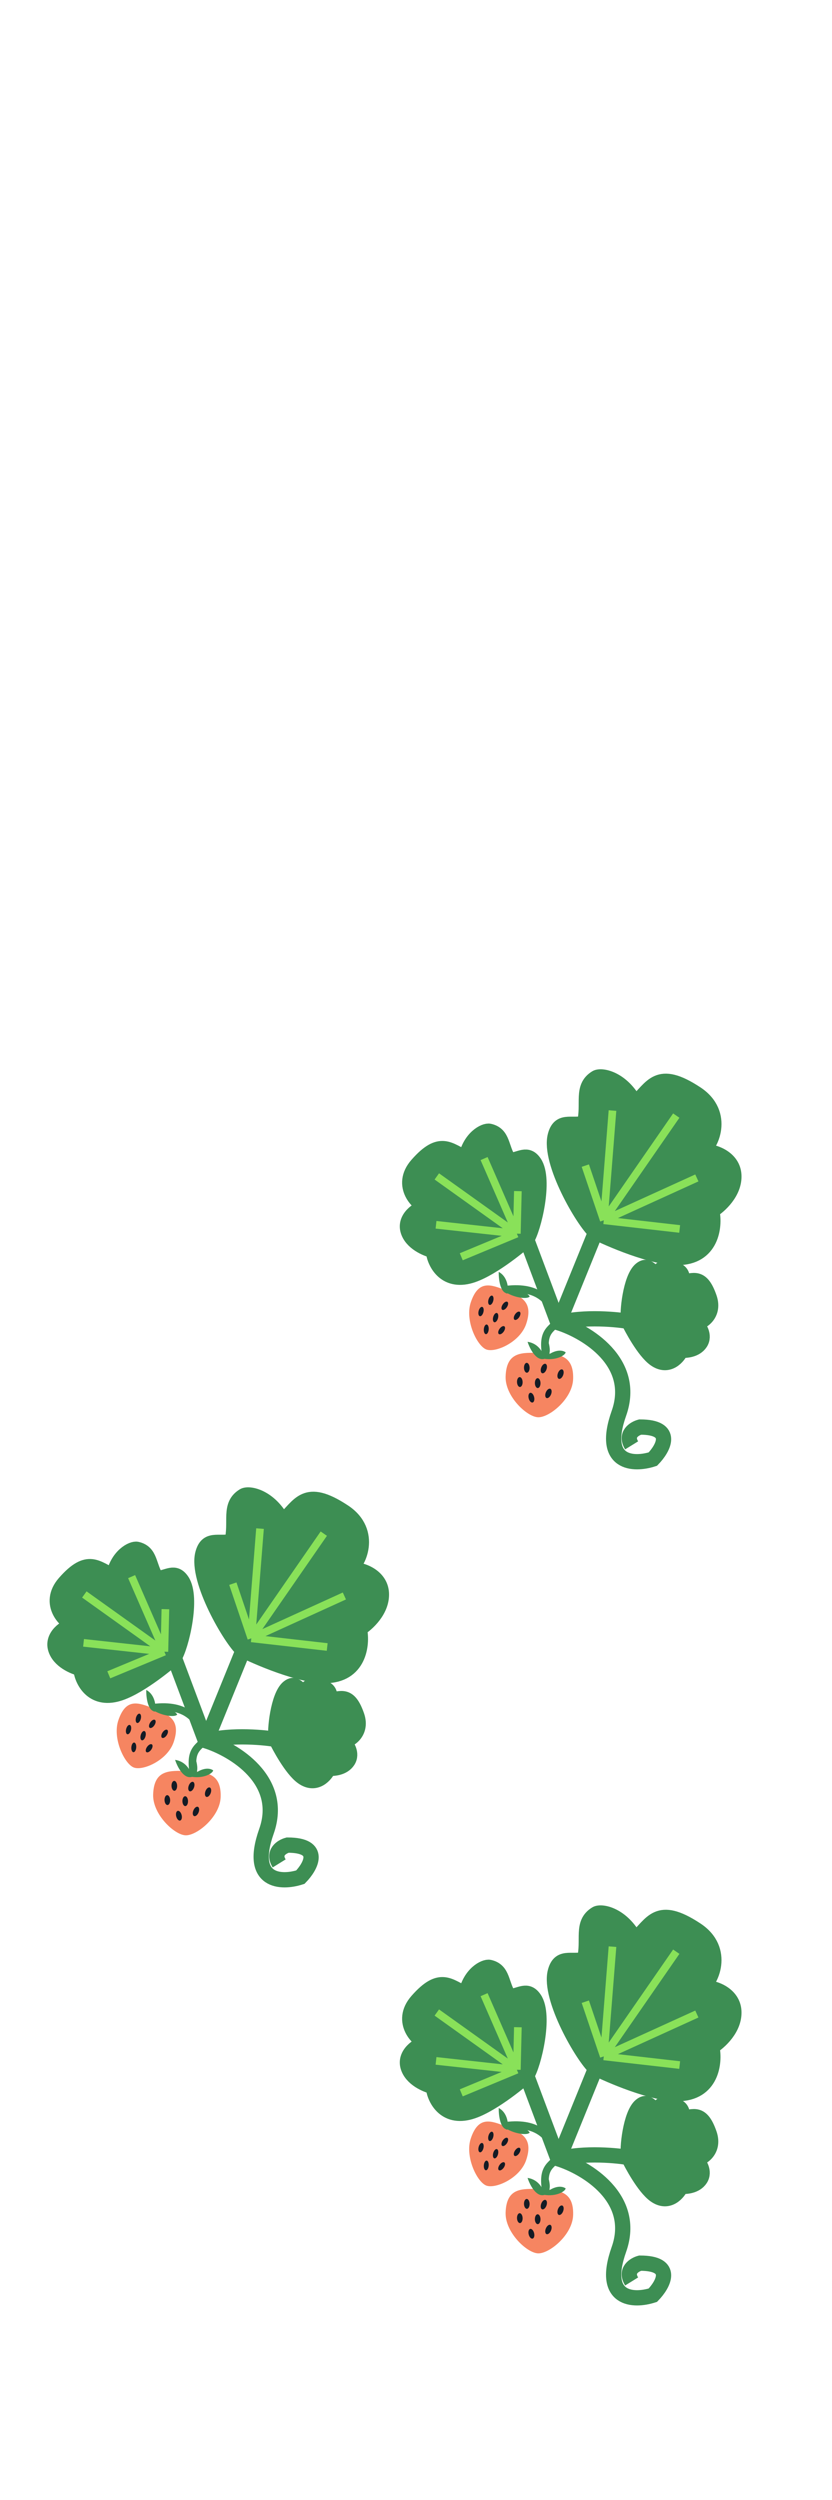 <svg width="203" height="610" viewBox="0 0 203 610" fill="none" xmlns="http://www.w3.org/2000/svg">
<path d="M135.479 277.122C133.845 283.485 142.289 298.005 145.32 300.627C148.133 302.04 159.519 307.164 165.961 306.809C174.013 306.365 174.446 298.499 173.653 295.406C175.536 294.257 179.253 290.915 179.054 286.744C178.856 282.573 174.247 280.735 171.026 280.912C173.401 279.91 177.257 271.735 169.873 266.861C160.37 260.589 159.144 265.361 154.969 269.251C151.772 263.154 146.712 262.218 145.464 262.98C141.698 265.278 143.83 269.343 142.603 274.115C139.246 274.823 136.513 273.097 135.479 277.122Z" fill="#3D8E53"/>
<path d="M145.32 300.626L136.33 322.756C143.065 324.904 155.431 332.327 151.008 344.834C146.584 357.342 154.685 357.492 159.289 356.004C161.822 353.398 164.748 348.187 156.183 348.186C154.803 348.558 152.457 349.972 154.114 352.653M145.32 300.626C142.289 298.005 133.845 283.485 135.479 277.122C136.513 273.097 139.246 274.823 142.603 274.115C143.83 269.343 141.698 265.278 145.464 262.98C146.712 262.218 151.772 263.154 154.969 269.251C159.144 265.361 160.37 260.589 169.873 266.861C177.257 271.735 173.401 279.91 171.026 280.912C174.247 280.735 178.856 282.573 179.054 286.744C179.253 290.915 175.536 294.257 173.653 295.406C174.446 298.499 174.013 306.365 165.961 306.809C159.519 307.164 148.133 302.04 145.32 300.626Z" stroke="#3D8E53" stroke-width="3.727"/>
<path d="M156.359 309.742C153.842 311.795 152.939 320.391 153.376 322.427C154.081 323.903 157.107 329.636 159.775 331.562C163.109 333.969 165.59 330.921 166.182 329.413C167.269 329.552 169.728 329.392 170.873 327.638C172.019 325.884 170.724 323.659 169.391 322.696C170.63 323.053 174.563 320.979 173.056 316.632C171.115 311.038 169.227 312.578 166.424 312.813C166.941 309.315 163.881 309.834 163.161 309.742C160.988 309.463 161.965 309.272 160.076 310.812C158.533 310.02 157.952 308.443 156.359 309.742Z" fill="#3D8E53"/>
<path d="M153.376 322.427C152.939 320.391 153.842 311.795 156.359 309.742C157.952 308.443 158.533 310.02 160.076 310.812C161.965 309.272 160.988 309.463 163.161 309.742C163.881 309.834 166.941 309.315 166.424 312.813C169.227 312.578 171.115 311.038 173.056 316.632C174.563 320.979 170.63 323.053 169.391 322.696C170.724 323.659 172.019 325.884 170.873 327.638C169.728 329.392 167.269 329.552 166.182 329.413C165.59 330.921 163.109 333.969 159.775 331.562C157.107 329.636 154.081 323.903 153.376 322.427ZM153.376 322.427C151.286 321.992 142.392 321.04 136.307 322.782" stroke="#3D8E53" stroke-width="3.727"/>
<path d="M147.321 297.739L149.441 270.963M147.321 297.739L165.003 272.193M147.321 297.739L170.025 287.402M147.321 297.739L165.832 299.852M147.321 297.739L142.811 284.397" stroke="#89E159" stroke-width="1.864"/>
<path d="M130.381 283.708C133.14 287.808 130.185 299.894 128.506 302.413C126.705 304.036 119.271 310.185 114.289 311.38C108.062 312.875 105.857 307.451 105.722 305.102C104.017 304.717 100.395 303.205 99.551 300.233C98.707 297.261 101.772 294.937 104.263 294.34C102.219 294.169 97.338 289.295 101.788 284.219C107.516 277.685 109.587 280.76 113.688 282.554C114.664 277.557 118.287 275.766 119.417 276.021C122.828 276.79 122.177 280.121 124.248 283.196C126.969 282.94 128.635 281.115 130.381 283.708Z" fill="#3D8E53"/>
<path d="M136.432 323.544L128.506 302.413M128.506 302.413C130.185 299.894 133.14 287.808 130.381 283.708C128.635 281.115 126.969 282.94 124.248 283.196C122.177 280.121 122.828 276.79 119.417 276.021C118.287 275.766 114.664 277.557 113.688 282.554C109.587 280.76 107.516 277.685 101.788 284.219C97.338 289.295 102.219 294.169 104.263 294.34C101.772 294.937 98.707 297.261 99.551 300.233C100.395 303.205 104.017 304.717 105.722 305.102C105.857 307.451 108.062 312.875 114.289 311.38C119.271 310.185 126.705 304.036 128.506 302.413Z" stroke="#3D8E53" stroke-width="3.727"/>
<path d="M126.109 301L118.113 282.679M126.109 301L106.579 287.034M126.109 301L106.387 298.836M126.109 301L112.543 306.636M126.109 301L126.355 290.622" stroke="#89E159" stroke-width="1.864"/>
<path d="M128.378 323.047C126.882 327.476 120.885 330.135 118.635 329.251C116.384 328.366 113.38 322.167 114.875 317.738C116.745 312.202 119.768 313.391 123.496 314.857C127.225 316.323 130.203 317.644 128.378 323.047Z" fill="#F68561"/>
<path d="M121.68 310.324C123.529 311.318 123.958 313.442 123.953 314.817C124.652 313.822 128.304 314.941 129.24 316.303C128.913 316.973 126.147 316.791 123.899 315.583C122.008 315.582 121.65 312 121.68 310.324Z" fill="#3D8E53"/>
<path d="M117.937 320.193C117.764 320.817 117.368 321.237 117.053 321.132C116.737 321.026 116.62 320.435 116.793 319.811C116.966 319.187 117.362 318.767 117.677 318.872C117.993 318.978 118.109 319.569 117.937 320.193Z" fill="#141B25"/>
<path d="M120.332 317.451C120.153 318.073 119.752 318.488 119.437 318.38C119.122 318.271 119.012 317.679 119.192 317.057C119.371 316.436 119.771 316.02 120.086 316.128C120.401 316.237 120.511 316.829 120.332 317.451Z" fill="#141B25"/>
<path d="M119.233 324.439C119.167 325.089 118.85 325.574 118.525 325.522C118.199 325.469 117.988 324.9 118.053 324.25C118.118 323.599 118.435 323.115 118.761 323.167C119.087 323.219 119.298 323.788 119.233 324.439Z" fill="#141B25"/>
<path d="M122.879 324.927C122.504 325.443 121.982 325.696 121.714 325.492C121.446 325.287 121.532 324.703 121.908 324.187C122.283 323.67 122.805 323.418 123.074 323.622C123.342 323.827 123.255 324.411 122.879 324.927Z" fill="#141B25"/>
<path d="M126.668 321.39C126.311 321.92 125.799 322.191 125.524 321.996C125.25 321.8 125.316 321.212 125.673 320.682C126.03 320.152 126.542 319.881 126.816 320.076C127.091 320.272 127.024 320.86 126.668 321.39Z" fill="#141B25"/>
<path d="M123.664 318.954C123.307 319.485 122.795 319.756 122.52 319.56C122.246 319.365 122.313 318.777 122.669 318.247C123.026 317.717 123.538 317.446 123.813 317.641C124.087 317.836 124.02 318.424 123.664 318.954Z" fill="#141B25"/>
<path d="M121.49 321.686C121.306 322.306 120.903 322.719 120.588 322.609C120.274 322.498 120.168 321.905 120.351 321.285C120.535 320.665 120.938 320.252 121.252 320.363C121.567 320.473 121.673 321.066 121.49 321.686Z" fill="#141B25"/>
<path d="M123.385 314.668C131.754 313.657 133.966 317.679 136.014 321.314" stroke="#3D8E53" stroke-width="1.864"/>
<path d="M139.838 336.487C139.672 341.308 134.015 345.909 131.27 345.799C128.524 345.689 123.199 340.648 123.365 335.827C123.572 329.801 127.26 329.949 131.809 330.131C136.358 330.313 140.04 330.606 139.838 336.487Z" fill="#F68561"/>
<path d="M128.721 327.387C130.946 327.719 132.105 329.324 132.598 330.585C132.302 329.33 132.116 327.429 133.674 326.952C133.857 327.529 134.401 329.241 133.995 330.429C135.138 329.663 136.831 329.131 138.02 329.951C137.885 330.714 135.715 331.957 132.865 331.531C130.804 332.163 129.244 329.031 128.721 327.387Z" fill="#3D8E53"/>
<path d="M127.515 337.198C127.533 337.864 127.241 338.407 126.861 338.41C126.482 338.413 126.16 337.875 126.142 337.208C126.124 336.542 126.416 336 126.795 335.997C127.175 335.994 127.497 336.532 127.515 337.198Z" fill="#141B25"/>
<path d="M129.219 333.727C129.229 334.393 128.93 334.933 128.551 334.932C128.171 334.931 127.856 334.391 127.846 333.724C127.835 333.058 128.135 332.518 128.514 332.519C128.893 332.519 129.209 333.06 129.219 333.727Z" fill="#141B25"/>
<path d="M130.33 340.911C130.474 341.567 130.288 342.146 129.916 342.205C129.544 342.263 129.125 341.778 128.982 341.122C128.838 340.466 129.023 339.886 129.395 339.828C129.768 339.77 130.186 340.255 130.33 340.911Z" fill="#141B25"/>
<path d="M134.465 340.173C134.226 340.802 133.741 341.224 133.381 341.114C133.021 341.004 132.922 340.405 133.161 339.776C133.399 339.147 133.885 338.726 134.245 338.835C134.605 338.945 134.703 339.544 134.465 340.173Z" fill="#141B25"/>
<path d="M137.424 335.453C137.21 336.09 136.742 336.526 136.378 336.427C136.014 336.328 135.892 335.732 136.106 335.096C136.319 334.459 136.788 334.023 137.152 334.122C137.515 334.221 137.637 334.817 137.424 335.453Z" fill="#141B25"/>
<path d="M133.349 334.086C133.136 334.723 132.668 335.158 132.304 335.06C131.94 334.961 131.818 334.365 132.032 333.729C132.245 333.092 132.713 332.656 133.077 332.755C133.441 332.854 133.563 333.45 133.349 334.086Z" fill="#141B25"/>
<path d="M131.879 337.471C131.884 338.137 131.581 338.675 131.201 338.672C130.822 338.669 130.51 338.127 130.505 337.46C130.5 336.794 130.803 336.256 131.182 336.259C131.562 336.262 131.873 336.804 131.879 337.471Z" fill="#141B25"/>
<path d="M133.174 330.5C132.21 324.425 134.592 324.373 137.431 321.311" stroke="#3D8E53" stroke-width="1.864"/>
<path d="M49.479 379.122C47.845 385.485 56.289 400.005 59.32 402.627C62.133 404.04 73.519 409.164 79.961 408.809C88.013 408.365 88.446 400.499 87.653 397.406C89.536 396.257 93.253 392.915 93.054 388.744C92.856 384.573 88.248 382.735 85.026 382.912C87.401 381.91 91.257 373.735 83.873 368.861C74.37 362.589 73.144 367.361 68.969 371.251C65.772 365.154 60.712 364.218 59.464 364.98C55.698 367.278 57.83 371.343 56.603 376.115C53.246 376.823 50.513 375.097 49.479 379.122Z" fill="#3D8E53"/>
<path d="M59.32 402.626L50.33 424.756C57.066 426.904 69.431 434.327 65.008 446.834C60.584 459.342 68.685 459.492 73.289 458.004C75.822 455.398 78.748 450.187 70.183 450.186C68.803 450.558 66.457 451.972 68.114 454.653M59.32 402.626C56.289 400.005 47.845 385.485 49.479 379.122C50.513 375.097 53.246 376.823 56.603 376.115C57.83 371.343 55.698 367.278 59.464 364.98C60.712 364.218 65.772 365.154 68.969 371.251C73.144 367.361 74.37 362.589 83.873 368.861C91.257 373.735 87.401 381.91 85.026 382.912C88.248 382.735 92.856 384.573 93.054 388.744C93.253 392.915 89.536 396.257 87.653 397.406C88.446 400.499 88.013 408.365 79.961 408.809C73.519 409.164 62.133 404.04 59.32 402.626Z" stroke="#3D8E53" stroke-width="3.727"/>
<path d="M70.359 411.742C67.842 413.795 66.939 422.391 67.376 424.427C68.081 425.903 71.107 431.636 73.775 433.562C77.109 435.969 79.59 432.921 80.182 431.413C81.269 431.552 83.728 431.392 84.873 429.638C86.019 427.884 84.725 425.659 83.391 424.696C84.629 425.053 88.563 422.979 87.056 418.632C85.115 413.038 83.227 414.578 80.424 414.813C80.942 411.315 77.881 411.834 77.161 411.742C74.988 411.463 75.965 411.272 74.076 412.812C72.533 412.02 71.952 410.443 70.359 411.742Z" fill="#3D8E53"/>
<path d="M67.376 424.427C66.939 422.391 67.842 413.795 70.359 411.742C71.952 410.443 72.533 412.02 74.076 412.812C75.965 411.272 74.988 411.463 77.161 411.742C77.881 411.834 80.942 411.315 80.424 414.813C83.227 414.578 85.115 413.038 87.056 418.632C88.563 422.979 84.629 425.053 83.391 424.696C84.725 425.659 86.019 427.884 84.873 429.638C83.728 431.392 81.269 431.552 80.182 431.413C79.59 432.921 77.109 435.969 73.775 433.562C71.107 431.636 68.081 425.903 67.376 424.427ZM67.376 424.427C65.287 423.992 56.392 423.04 50.307 424.782" stroke="#3D8E53" stroke-width="3.727"/>
<path d="M61.321 399.739L63.441 372.963M61.321 399.739L79.003 374.193M61.321 399.739L84.025 389.402M61.321 399.739L79.832 401.852M61.321 399.739L56.811 386.397" stroke="#89E159" stroke-width="1.864"/>
<path d="M44.381 385.708C47.14 389.808 44.185 401.894 42.506 404.413C40.705 406.036 33.271 412.185 28.289 413.38C22.062 414.875 19.857 409.451 19.723 407.102C18.017 406.717 14.395 405.205 13.551 402.233C12.707 399.261 15.772 396.937 18.263 396.34C16.219 396.169 11.338 391.295 15.788 386.219C21.516 379.685 23.587 382.76 27.688 384.554C28.664 379.557 32.287 377.766 33.417 378.021C36.828 378.79 36.178 382.121 38.248 385.196C40.969 384.94 42.635 383.115 44.381 385.708Z" fill="#3D8E53"/>
<path d="M50.432 425.544L42.506 404.413M42.506 404.413C44.185 401.894 47.14 389.808 44.381 385.708C42.635 383.115 40.969 384.94 38.248 385.196C36.178 382.121 36.828 378.79 33.417 378.021C32.287 377.766 28.664 379.557 27.688 384.554C23.587 382.76 21.516 379.685 15.788 386.219C11.338 391.295 16.219 396.169 18.263 396.34C15.772 396.937 12.707 399.261 13.551 402.233C14.395 405.205 18.017 406.717 19.723 407.102C19.857 409.451 22.062 414.875 28.289 413.38C33.271 412.185 40.705 406.036 42.506 404.413Z" stroke="#3D8E53" stroke-width="3.727"/>
<path d="M40.109 403L32.114 384.679M40.109 403L20.578 389.034M40.109 403L20.387 400.836M40.109 403L26.543 408.636M40.109 403L40.355 392.622" stroke="#89E159" stroke-width="1.864"/>
<path d="M42.378 425.047C40.882 429.476 34.885 432.135 32.635 431.251C30.384 430.366 27.38 424.167 28.875 419.738C30.745 414.202 33.768 415.391 37.496 416.857C41.225 418.323 44.203 419.644 42.378 425.047Z" fill="#F68561"/>
<path d="M35.68 412.324C37.529 413.318 37.958 415.442 37.953 416.817C38.652 415.822 42.304 416.941 43.24 418.303C42.913 418.973 40.147 418.791 37.899 417.583C36.008 417.582 35.65 414 35.68 412.324Z" fill="#3D8E53"/>
<path d="M31.937 422.193C31.764 422.817 31.368 423.237 31.052 423.132C30.737 423.026 30.62 422.435 30.793 421.811C30.966 421.187 31.361 420.767 31.677 420.872C31.993 420.978 32.109 421.569 31.937 422.193Z" fill="#141B25"/>
<path d="M34.332 419.451C34.153 420.073 33.752 420.488 33.437 420.38C33.122 420.271 33.012 419.679 33.191 419.057C33.371 418.436 33.771 418.02 34.086 418.128C34.401 418.237 34.511 418.829 34.332 419.451Z" fill="#141B25"/>
<path d="M33.233 426.439C33.167 427.089 32.85 427.574 32.525 427.522C32.199 427.469 31.988 426.9 32.053 426.25C32.118 425.599 32.435 425.115 32.761 425.167C33.087 425.219 33.298 425.788 33.233 426.439Z" fill="#141B25"/>
<path d="M36.88 426.927C36.504 427.443 35.982 427.696 35.714 427.492C35.446 427.287 35.532 426.703 35.908 426.187C36.283 425.67 36.805 425.418 37.074 425.622C37.342 425.827 37.255 426.411 36.88 426.927Z" fill="#141B25"/>
<path d="M40.668 423.39C40.311 423.92 39.799 424.191 39.524 423.996C39.25 423.8 39.316 423.212 39.673 422.682C40.03 422.152 40.542 421.881 40.816 422.076C41.091 422.272 41.024 422.86 40.668 423.39Z" fill="#141B25"/>
<path d="M37.664 420.954C37.307 421.485 36.795 421.756 36.52 421.56C36.246 421.365 36.313 420.777 36.669 420.247C37.026 419.717 37.538 419.446 37.813 419.641C38.087 419.836 38.02 420.424 37.664 420.954Z" fill="#141B25"/>
<path d="M35.489 423.686C35.306 424.306 34.903 424.719 34.588 424.609C34.274 424.498 34.168 423.905 34.351 423.285C34.535 422.665 34.938 422.252 35.252 422.363C35.567 422.473 35.673 423.066 35.489 423.686Z" fill="#141B25"/>
<path d="M37.385 416.668C45.754 415.657 47.966 419.679 50.014 423.314" stroke="#3D8E53" stroke-width="1.864"/>
<path d="M53.838 438.487C53.672 443.308 48.015 447.909 45.27 447.799C42.524 447.689 37.199 442.648 37.365 437.827C37.572 431.801 41.26 431.949 45.809 432.131C50.358 432.313 54.04 432.606 53.838 438.487Z" fill="#F68561"/>
<path d="M42.721 429.387C44.946 429.719 46.105 431.324 46.598 432.585C46.302 431.33 46.116 429.429 47.674 428.952C47.857 429.529 48.401 431.241 47.995 432.429C49.138 431.663 50.831 431.131 52.02 431.951C51.885 432.714 49.715 433.957 46.865 433.531C44.803 434.163 43.243 431.031 42.721 429.387Z" fill="#3D8E53"/>
<path d="M41.515 439.198C41.533 439.864 41.241 440.407 40.861 440.41C40.482 440.413 40.16 439.875 40.142 439.208C40.124 438.542 40.416 438 40.795 437.997C41.175 437.994 41.497 438.532 41.515 439.198Z" fill="#141B25"/>
<path d="M43.219 435.727C43.229 436.393 42.93 436.933 42.551 436.932C42.171 436.931 41.856 436.391 41.846 435.724C41.835 435.058 42.135 434.518 42.514 434.519C42.893 434.519 43.209 435.06 43.219 435.727Z" fill="#141B25"/>
<path d="M44.33 442.911C44.474 443.567 44.288 444.146 43.916 444.205C43.544 444.263 43.125 443.778 42.981 443.122C42.838 442.466 43.023 441.886 43.395 441.828C43.768 441.77 44.186 442.255 44.33 442.911Z" fill="#141B25"/>
<path d="M48.465 442.173C48.226 442.802 47.741 443.224 47.381 443.114C47.021 443.004 46.922 442.405 47.161 441.776C47.399 441.147 47.885 440.726 48.245 440.835C48.605 440.945 48.703 441.544 48.465 442.173Z" fill="#141B25"/>
<path d="M51.424 437.453C51.21 438.09 50.742 438.526 50.378 438.427C50.014 438.328 49.892 437.732 50.106 437.096C50.319 436.459 50.788 436.023 51.152 436.122C51.516 436.221 51.637 436.817 51.424 437.453Z" fill="#141B25"/>
<path d="M47.349 436.086C47.136 436.723 46.668 437.158 46.304 437.06C45.94 436.961 45.818 436.365 46.032 435.729C46.245 435.092 46.714 434.656 47.077 434.755C47.441 434.854 47.563 435.45 47.349 436.086Z" fill="#141B25"/>
<path d="M45.879 439.471C45.884 440.137 45.581 440.675 45.202 440.672C44.822 440.669 44.511 440.127 44.505 439.46C44.5 438.794 44.803 438.256 45.182 438.259C45.562 438.262 45.873 438.804 45.879 439.471Z" fill="#141B25"/>
<path d="M47.174 432.5C46.21 426.425 48.592 426.373 51.431 423.311" stroke="#3D8E53" stroke-width="1.864"/>
<path d="M135.479 481.122C133.845 487.485 142.289 502.005 145.32 504.627C148.133 506.04 159.519 511.164 165.961 510.809C174.013 510.365 174.446 502.499 173.653 499.406C175.536 498.257 179.253 494.915 179.054 490.744C178.856 486.573 174.247 484.735 171.026 484.912C173.401 483.91 177.257 475.735 169.873 470.861C160.37 464.589 159.144 469.361 154.969 473.251C151.772 467.154 146.712 466.218 145.464 466.98C141.698 469.278 143.83 473.343 142.603 478.115C139.246 478.823 136.513 477.097 135.479 481.122Z" fill="#3D8E53"/>
<path d="M145.32 504.626L136.33 526.756C143.065 528.904 155.431 536.327 151.008 548.834C146.584 561.342 154.685 561.492 159.289 560.004C161.822 557.398 164.748 552.187 156.183 552.186C154.803 552.558 152.457 553.972 154.114 556.653M145.32 504.626C142.289 502.005 133.845 487.485 135.479 481.122C136.513 477.097 139.246 478.823 142.603 478.115C143.83 473.343 141.698 469.278 145.464 466.98C146.712 466.218 151.772 467.154 154.969 473.251C159.144 469.361 160.37 464.589 169.873 470.861C177.257 475.735 173.401 483.91 171.026 484.912C174.247 484.735 178.856 486.573 179.054 490.744C179.253 494.915 175.536 498.257 173.653 499.406C174.446 502.499 174.013 510.365 165.961 510.809C159.519 511.164 148.133 506.04 145.32 504.626Z" stroke="#3D8E53" stroke-width="3.727"/>
<path d="M156.359 513.742C153.842 515.795 152.939 524.391 153.376 526.427C154.081 527.903 157.107 533.636 159.775 535.562C163.109 537.969 165.59 534.921 166.182 533.413C167.269 533.552 169.728 533.392 170.873 531.638C172.019 529.884 170.724 527.659 169.391 526.696C170.63 527.053 174.563 524.979 173.056 520.632C171.115 515.038 169.227 516.578 166.424 516.813C166.941 513.315 163.881 513.834 163.161 513.742C160.988 513.463 161.965 513.272 160.076 514.812C158.533 514.02 157.952 512.443 156.359 513.742Z" fill="#3D8E53"/>
<path d="M153.376 526.427C152.939 524.391 153.842 515.795 156.359 513.742C157.952 512.443 158.533 514.02 160.076 514.812C161.965 513.272 160.988 513.463 163.161 513.742C163.881 513.834 166.941 513.315 166.424 516.813C169.227 516.578 171.115 515.038 173.056 520.632C174.563 524.979 170.63 527.053 169.391 526.696C170.724 527.659 172.019 529.884 170.873 531.638C169.728 533.392 167.269 533.552 166.182 533.413C165.59 534.921 163.109 537.969 159.775 535.562C157.107 533.636 154.081 527.903 153.376 526.427ZM153.376 526.427C151.286 525.992 142.392 525.04 136.307 526.782" stroke="#3D8E53" stroke-width="3.727"/>
<path d="M147.321 501.739L149.441 474.963M147.321 501.739L165.003 476.193M147.321 501.739L170.025 491.402M147.321 501.739L165.832 503.852M147.321 501.739L142.811 488.397" stroke="#89E159" stroke-width="1.864"/>
<path d="M130.381 487.708C133.14 491.808 130.185 503.894 128.506 506.413C126.705 508.036 119.271 514.185 114.289 515.38C108.062 516.875 105.857 511.451 105.722 509.102C104.017 508.717 100.395 507.205 99.551 504.233C98.707 501.261 101.772 498.937 104.263 498.34C102.219 498.169 97.338 493.295 101.788 488.219C107.516 481.685 109.587 484.76 113.688 486.554C114.664 481.557 118.287 479.766 119.417 480.021C122.828 480.79 122.177 484.121 124.248 487.196C126.969 486.94 128.635 485.115 130.381 487.708Z" fill="#3D8E53"/>
<path d="M136.432 527.544L128.506 506.413M128.506 506.413C130.185 503.894 133.14 491.808 130.381 487.708C128.635 485.115 126.969 486.94 124.248 487.196C122.177 484.121 122.828 480.79 119.417 480.021C118.287 479.766 114.664 481.557 113.688 486.554C109.587 484.76 107.516 481.685 101.788 488.219C97.338 493.295 102.219 498.169 104.263 498.34C101.772 498.937 98.707 501.261 99.551 504.233C100.395 507.205 104.017 508.717 105.722 509.102C105.857 511.451 108.062 516.875 114.289 515.38C119.271 514.185 126.705 508.036 128.506 506.413Z" stroke="#3D8E53" stroke-width="3.727"/>
<path d="M126.109 505L118.113 486.679M126.109 505L106.579 491.034M126.109 505L106.387 502.836M126.109 505L112.543 510.636M126.109 505L126.355 494.622" stroke="#89E159" stroke-width="1.864"/>
<path d="M128.378 527.047C126.882 531.476 120.885 534.135 118.635 533.251C116.384 532.366 113.38 526.167 114.875 521.738C116.745 516.202 119.768 517.391 123.496 518.857C127.225 520.323 130.203 521.644 128.378 527.047Z" fill="#F68561"/>
<path d="M121.68 514.324C123.529 515.318 123.958 517.442 123.953 518.817C124.652 517.822 128.304 518.941 129.24 520.303C128.913 520.973 126.147 520.791 123.899 519.583C122.008 519.582 121.65 516 121.68 514.324Z" fill="#3D8E53"/>
<path d="M117.937 524.193C117.764 524.817 117.368 525.237 117.053 525.132C116.737 525.026 116.62 524.435 116.793 523.811C116.966 523.187 117.362 522.767 117.677 522.872C117.993 522.978 118.109 523.569 117.937 524.193Z" fill="#141B25"/>
<path d="M120.332 521.451C120.153 522.073 119.752 522.488 119.437 522.38C119.122 522.271 119.012 521.679 119.192 521.057C119.371 520.436 119.771 520.02 120.086 520.128C120.401 520.237 120.511 520.829 120.332 521.451Z" fill="#141B25"/>
<path d="M119.233 528.439C119.167 529.089 118.85 529.574 118.525 529.522C118.199 529.469 117.988 528.9 118.053 528.25C118.118 527.599 118.435 527.115 118.761 527.167C119.087 527.219 119.298 527.788 119.233 528.439Z" fill="#141B25"/>
<path d="M122.879 528.927C122.504 529.443 121.982 529.696 121.714 529.492C121.446 529.287 121.532 528.703 121.908 528.187C122.283 527.67 122.805 527.418 123.074 527.622C123.342 527.827 123.255 528.411 122.879 528.927Z" fill="#141B25"/>
<path d="M126.668 525.39C126.311 525.92 125.799 526.191 125.524 525.996C125.25 525.8 125.316 525.212 125.673 524.682C126.03 524.152 126.542 523.881 126.816 524.076C127.091 524.272 127.024 524.86 126.668 525.39Z" fill="#141B25"/>
<path d="M123.664 522.954C123.307 523.485 122.795 523.756 122.52 523.56C122.246 523.365 122.313 522.777 122.669 522.247C123.026 521.717 123.538 521.446 123.813 521.641C124.087 521.836 124.02 522.424 123.664 522.954Z" fill="#141B25"/>
<path d="M121.49 525.686C121.306 526.306 120.903 526.719 120.588 526.609C120.274 526.498 120.168 525.905 120.351 525.285C120.535 524.665 120.938 524.252 121.252 524.363C121.567 524.473 121.673 525.066 121.49 525.686Z" fill="#141B25"/>
<path d="M123.385 518.668C131.754 517.657 133.966 521.679 136.014 525.314" stroke="#3D8E53" stroke-width="1.864"/>
<path d="M139.838 540.487C139.672 545.308 134.015 549.909 131.27 549.799C128.524 549.689 123.199 544.648 123.365 539.827C123.572 533.801 127.26 533.949 131.809 534.131C136.358 534.313 140.04 534.606 139.838 540.487Z" fill="#F68561"/>
<path d="M128.721 531.387C130.946 531.719 132.105 533.324 132.598 534.585C132.302 533.33 132.116 531.429 133.674 530.952C133.857 531.529 134.401 533.241 133.995 534.429C135.138 533.663 136.831 533.131 138.02 533.951C137.885 534.714 135.715 535.957 132.865 535.531C130.804 536.163 129.244 533.031 128.721 531.387Z" fill="#3D8E53"/>
<path d="M127.515 541.198C127.533 541.864 127.241 542.407 126.861 542.41C126.482 542.413 126.16 541.875 126.142 541.208C126.124 540.542 126.416 540 126.795 539.997C127.175 539.994 127.497 540.532 127.515 541.198Z" fill="#141B25"/>
<path d="M129.219 537.727C129.229 538.393 128.93 538.933 128.551 538.932C128.171 538.931 127.856 538.391 127.846 537.724C127.835 537.058 128.135 536.518 128.514 536.519C128.893 536.519 129.209 537.06 129.219 537.727Z" fill="#141B25"/>
<path d="M130.33 544.911C130.474 545.567 130.288 546.146 129.916 546.205C129.544 546.263 129.125 545.778 128.982 545.122C128.838 544.466 129.023 543.886 129.395 543.828C129.768 543.77 130.186 544.255 130.33 544.911Z" fill="#141B25"/>
<path d="M134.465 544.173C134.226 544.802 133.741 545.224 133.381 545.114C133.021 545.004 132.922 544.405 133.161 543.776C133.399 543.147 133.885 542.726 134.245 542.835C134.605 542.945 134.703 543.544 134.465 544.173Z" fill="#141B25"/>
<path d="M137.424 539.453C137.21 540.09 136.742 540.526 136.378 540.427C136.014 540.328 135.892 539.732 136.106 539.096C136.319 538.459 136.788 538.023 137.152 538.122C137.515 538.221 137.637 538.817 137.424 539.453Z" fill="#141B25"/>
<path d="M133.349 538.086C133.136 538.723 132.668 539.158 132.304 539.06C131.94 538.961 131.818 538.365 132.032 537.729C132.245 537.092 132.713 536.656 133.077 536.755C133.441 536.854 133.563 537.45 133.349 538.086Z" fill="#141B25"/>
<path d="M131.879 541.471C131.884 542.137 131.581 542.675 131.201 542.672C130.822 542.669 130.51 542.127 130.505 541.46C130.5 540.794 130.803 540.256 131.182 540.259C131.562 540.262 131.873 540.804 131.879 541.471Z" fill="#141B25"/>
<path d="M133.174 534.5C132.21 528.425 134.592 528.373 137.431 525.311" stroke="#3D8E53" stroke-width="1.864"/>
</svg>
